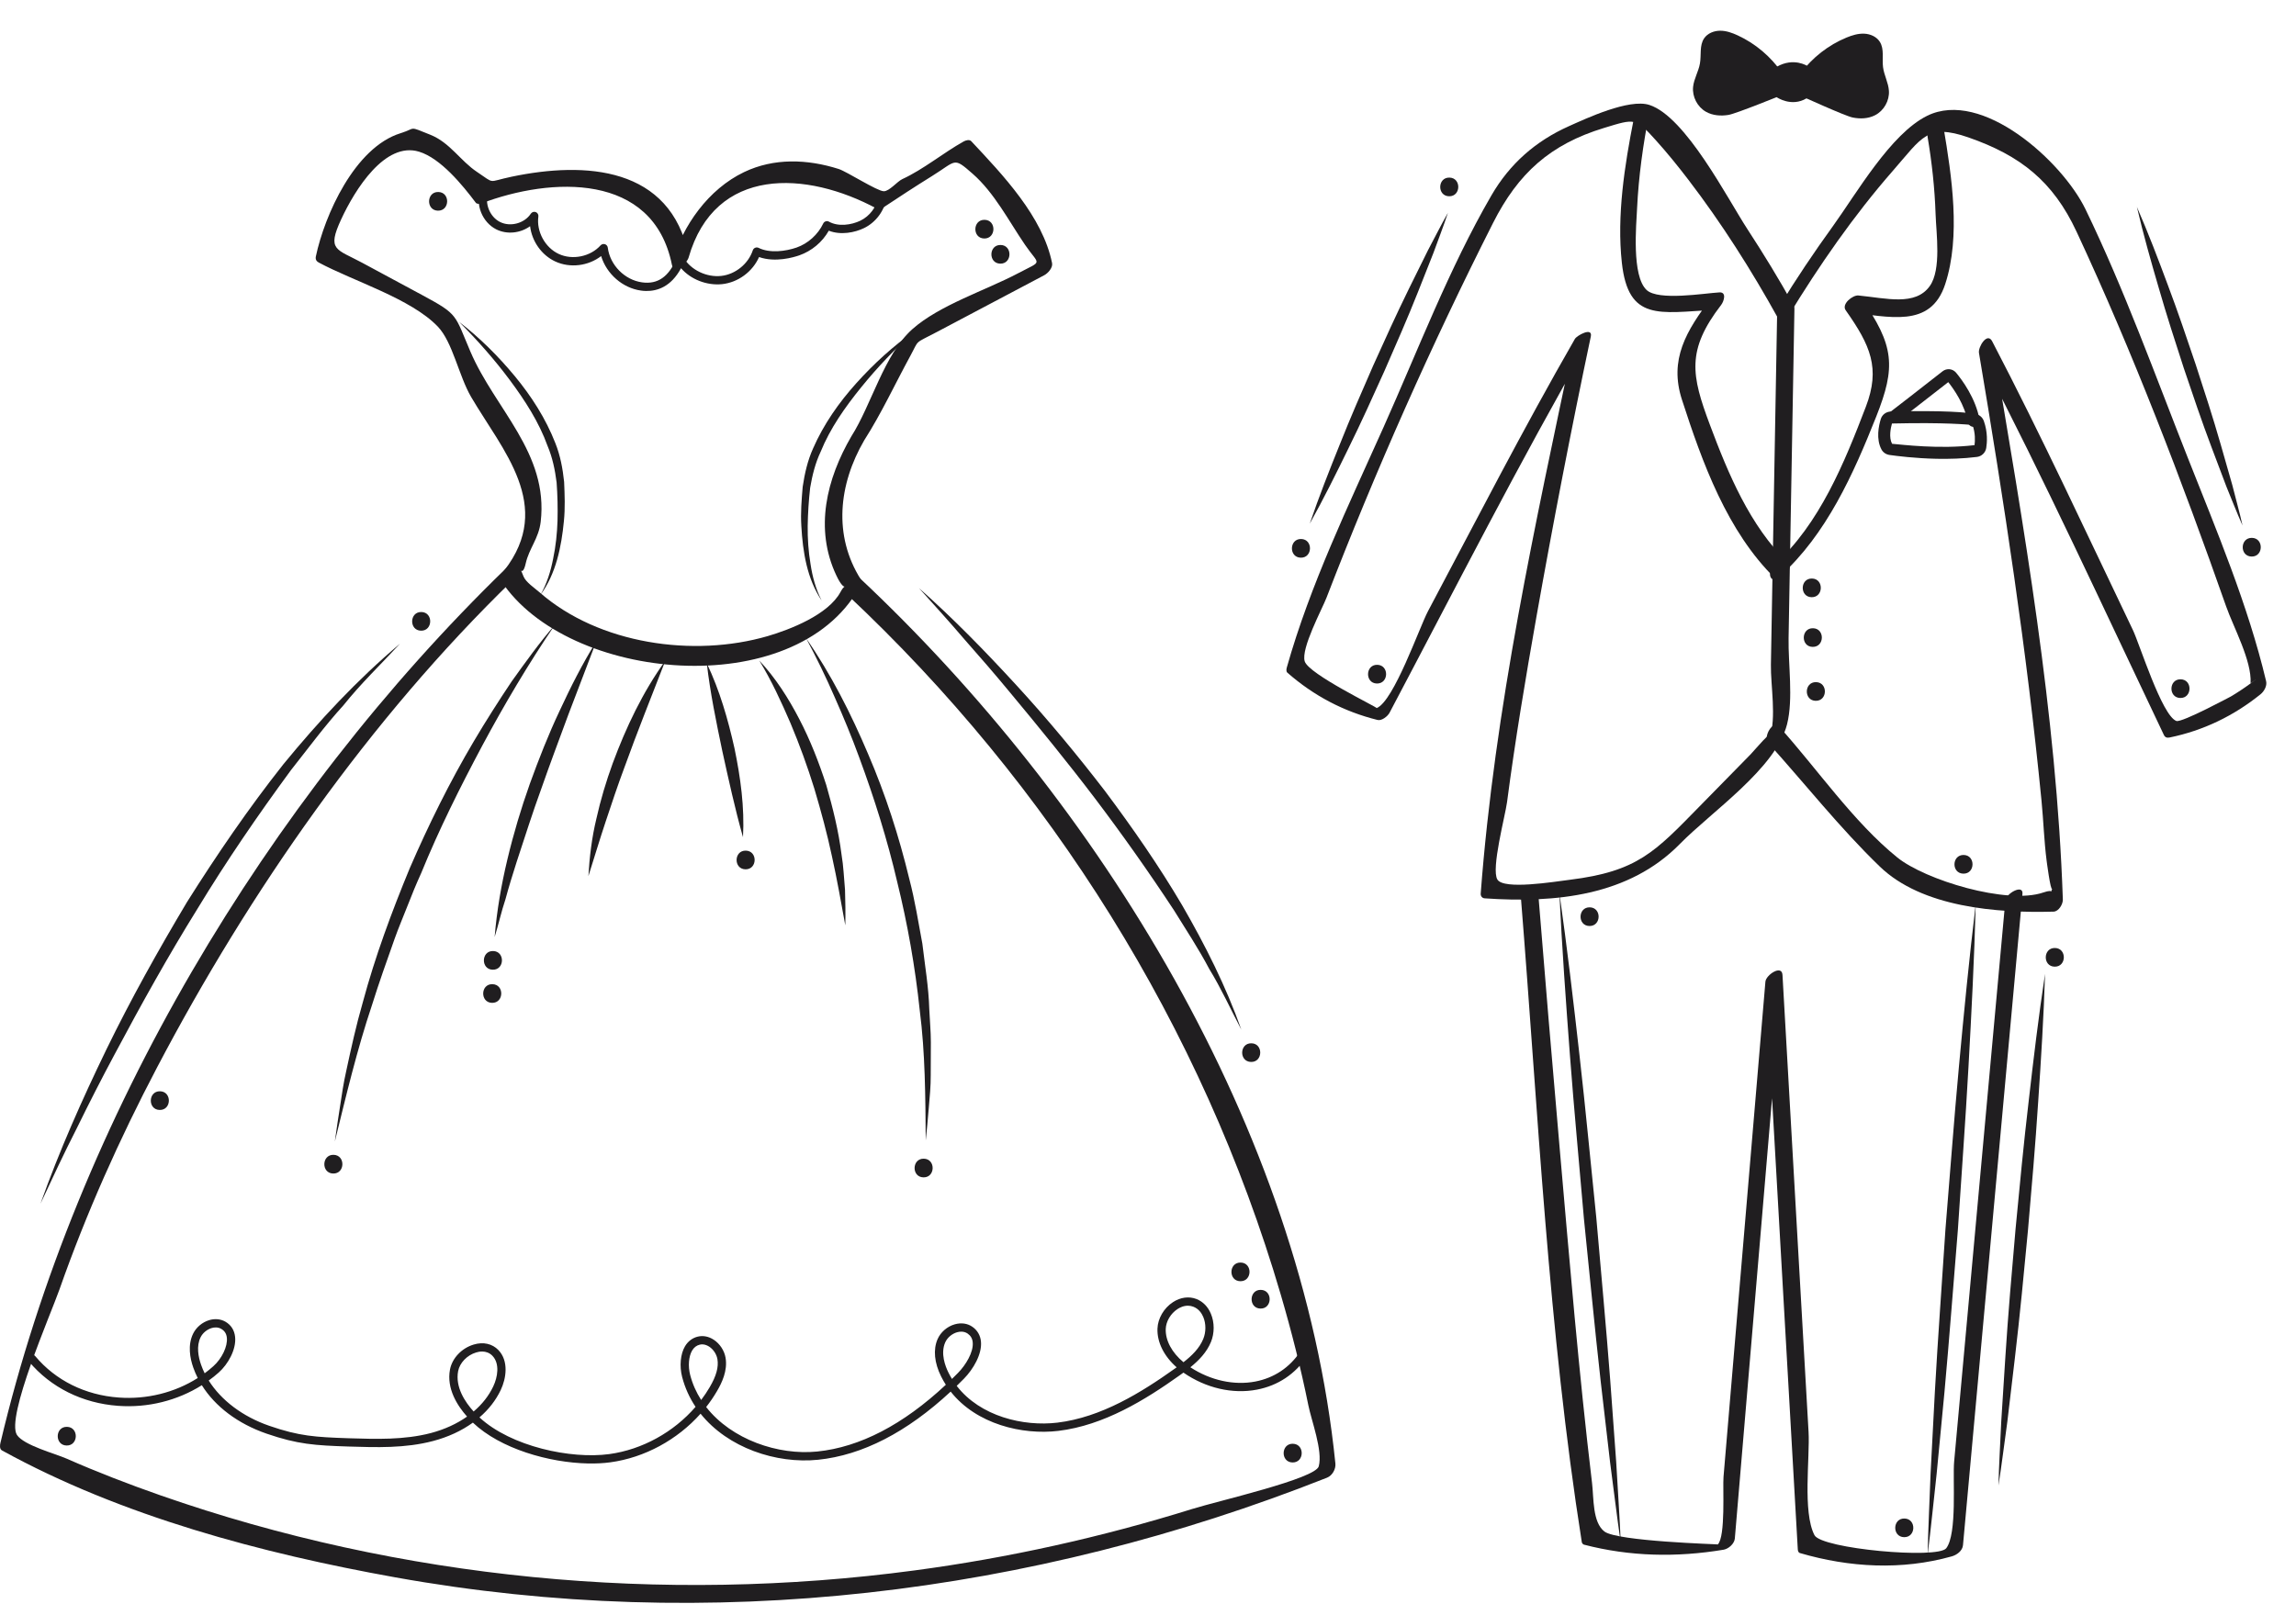 <svg width="73" height="51" viewBox="0 0 73 51" fill="none" xmlns="http://www.w3.org/2000/svg">
<path d="M27.069 13.876C26.283 15.227 25.887 16.811 26.591 18.301C26.892 18.94 26.933 18.438 26.724 18.826C26.336 19.552 25.112 20.024 24.41 20.23C22.052 20.916 19.041 20.49 17.155 18.838C17.005 18.707 16.713 18.512 16.643 18.328C16.476 17.886 16.599 18.433 16.714 17.922C16.822 17.438 17.128 17.128 17.191 16.596C17.447 14.406 15.739 13.015 14.954 11.177C14.452 10.002 14.579 10.007 13.447 9.397C12.804 9.051 12.161 8.705 11.518 8.358C10.688 7.911 10.389 7.968 10.845 6.981C11.289 6.02 12.245 4.495 13.324 4.824C14.009 5.033 14.705 5.884 15.129 6.449C15.161 6.492 15.258 6.488 15.3 6.471C17.52 5.628 20.767 5.473 21.363 8.42C21.436 8.781 21.845 8.36 21.893 8.194C22.728 5.271 25.644 5.428 27.884 6.639C27.931 6.665 28.037 6.632 28.075 6.605C28.59 6.263 29.108 5.925 29.633 5.599C30.422 5.109 30.303 4.982 30.919 5.521C31.618 6.132 32.073 7.029 32.589 7.784C33.052 8.462 33.176 8.265 32.373 8.689C31.353 9.229 29.869 9.701 29.007 10.469C28.108 11.271 27.709 12.873 27.069 13.876C26.831 14.248 27.292 14.293 27.477 14.004C28.031 13.136 28.448 12.227 28.938 11.328C29.241 10.773 29.039 10.954 29.797 10.553C30.932 9.953 32.066 9.353 33.201 8.753C33.319 8.691 33.48 8.514 33.45 8.367C33.152 6.888 31.883 5.561 30.881 4.491C30.821 4.427 30.704 4.463 30.641 4.498C29.987 4.863 29.365 5.385 28.689 5.696C28.526 5.771 28.279 6.082 28.101 6.082C27.891 6.082 26.924 5.456 26.665 5.374C25.672 5.059 24.61 5.017 23.656 5.474C22.527 6.015 21.706 7.166 21.366 8.353C21.543 8.278 21.72 8.203 21.897 8.128C21.323 5.29 18.608 5.129 16.266 5.62C15.477 5.786 15.756 5.86 15.168 5.469C14.638 5.117 14.31 4.538 13.683 4.286C12.962 3.998 13.251 4.077 12.734 4.237C11.276 4.691 10.32 6.845 10.043 8.153C10.024 8.243 10.055 8.307 10.132 8.348C11.234 8.941 13.068 9.495 13.921 10.388C14.391 10.878 14.588 11.956 14.979 12.624C15.97 14.318 17.629 16.083 16.037 18.136C15.981 18.209 15.867 18.372 15.934 18.474C18.05 21.698 25.261 22.355 27.317 18.692C27.355 18.625 27.416 18.504 27.367 18.425C26.489 17.035 26.661 15.407 27.477 14.004C27.698 13.624 27.243 13.577 27.069 13.876Z" fill="#201E20"/>
<path d="M16.078 18.085C8.463 25.473 2.449 35.582 0.013 45.892C-0.004 45.961 -0.017 46.084 0.062 46.128C3.865 48.221 8.327 49.403 12.563 50.164C22.558 51.961 32.774 50.724 42.192 46.995C42.361 46.928 42.476 46.721 42.458 46.545C41.379 35.9 34.934 25.507 27.304 18.356C27.11 18.174 26.714 18.704 26.922 18.899C33.395 24.966 38.226 32.658 40.724 41.183C41.063 42.34 41.359 43.51 41.598 44.692C41.696 45.18 42.062 46.14 41.929 46.634C41.822 47.029 38.736 47.731 37.903 47.991C35.024 48.888 32.069 49.545 29.081 49.944C21.057 51.018 12.748 50.231 5.099 47.556C4.091 47.203 3.093 46.818 2.115 46.388C1.776 46.238 0.754 45.965 0.54 45.637C0.178 45.081 1.619 41.781 1.889 41.013C2.742 38.585 3.796 36.228 4.992 33.951C7.931 28.357 11.743 22.876 16.298 18.457C16.546 18.216 16.395 17.778 16.078 18.085Z" fill="#201E20"/>
<path d="M57.023 9.709C56.567 8.883 56.072 8.076 55.557 7.286C54.925 6.316 53.594 3.709 52.44 3.337C51.797 3.129 50.434 3.766 49.887 4.011C48.823 4.486 48 5.21 47.416 6.219C46.073 8.535 45.078 11.153 43.986 13.593C42.875 16.077 41.654 18.6 40.914 21.226C40.901 21.271 40.887 21.354 40.93 21.392C41.767 22.126 42.72 22.629 43.798 22.897C43.935 22.931 44.122 22.777 44.179 22.669C46.27 18.711 48.304 14.709 50.535 10.829C50.367 10.855 50.198 10.881 50.029 10.907C48.811 16.668 47.521 22.54 47.078 28.42C47.073 28.498 47.124 28.565 47.205 28.57C49.471 28.727 51.795 28.488 53.409 26.842C54.417 25.813 56.465 24.436 56.819 23.032C57.022 22.226 56.852 21.119 56.867 20.293C56.893 18.845 56.919 17.395 56.944 15.947C56.98 13.902 57.016 11.857 57.053 9.812C57.058 9.483 56.507 9.775 56.502 10.018C56.463 12.194 56.425 14.371 56.386 16.547C56.36 18.079 56.333 19.61 56.305 21.142C56.294 21.781 56.487 22.848 56.264 23.458C56.384 23.131 55.799 23.848 55.66 23.99C55.116 24.545 54.571 25.1 54.027 25.655C52.619 27.092 52.066 27.713 49.91 27.98C49.403 28.044 47.808 28.306 47.608 27.971C47.404 27.63 47.858 25.947 47.915 25.514C48.174 23.54 48.503 21.576 48.85 19.616C49.379 16.636 49.954 13.663 50.579 10.702C50.645 10.391 50.138 10.666 50.072 10.78C48.439 13.621 46.94 16.543 45.403 19.436C45.13 19.949 44.316 22.303 43.769 22.52C43.816 22.501 41.611 21.445 41.483 21.033C41.356 20.63 42.037 19.367 42.173 19.015C43.729 14.98 45.519 10.949 47.471 7.09C48.268 5.513 49.285 4.59 51.002 4.068C51.99 3.767 51.996 3.741 52.648 4.462C53.01 4.863 53.35 5.285 53.679 5.714C54.74 7.101 55.687 8.593 56.532 10.121C56.651 10.336 57.156 9.948 57.023 9.709Z" fill="#201E20"/>
<path d="M51.944 3.786C51.654 5.252 51.401 6.861 51.566 8.357C51.771 10.222 52.754 9.951 54.48 9.855C54.461 9.723 54.442 9.591 54.423 9.459C53.601 10.528 53.066 11.44 53.476 12.71C54.123 14.71 54.914 16.908 56.449 18.404C56.63 18.58 57.037 18.086 56.845 17.898C55.634 16.72 54.947 15.064 54.364 13.507C53.775 11.935 53.614 11.139 54.725 9.695C54.809 9.586 54.907 9.285 54.668 9.299C54.191 9.326 52.727 9.575 52.352 9.222C51.873 8.771 52.025 7.151 52.05 6.625C52.099 5.611 52.24 4.593 52.437 3.596C52.509 3.232 51.991 3.552 51.944 3.786Z" fill="#201E20"/>
<path d="M56.849 10.068C57.837 8.445 58.937 6.855 60.188 5.425C61.109 4.374 61.275 3.916 62.584 4.37C64.233 4.944 65.276 5.763 66.023 7.368C67.819 11.222 69.37 15.277 70.779 19.286C71.012 19.949 71.598 21.014 71.556 21.729C71.788 21.559 71.788 21.561 71.553 21.737C71.349 21.887 71.138 22.027 70.92 22.156C70.976 22.123 69.368 22.993 69.196 22.929C68.736 22.758 68.026 20.479 67.814 20.037C66.344 16.969 64.914 13.872 63.34 10.854C63.181 10.55 62.889 11.04 62.92 11.222C63.716 15.946 64.442 20.699 64.909 25.468C64.971 26.102 64.99 26.747 65.072 27.379C65.064 27.315 65.198 28.377 65.25 28.263C65.157 28.468 65.356 28.25 64.966 28.384C63.809 28.782 61.203 27.984 60.321 27.268C58.921 26.134 57.773 24.446 56.562 23.103C56.367 22.889 56.047 23.439 56.22 23.63C57.394 24.931 58.506 26.343 59.766 27.558C61.106 28.854 63.479 29.044 65.292 28.993C65.457 28.988 65.592 28.754 65.587 28.607C65.386 22.689 64.341 16.747 63.358 10.916C63.218 11.038 63.078 11.162 62.937 11.284C65.006 15.253 66.875 19.335 68.8 23.375C68.84 23.457 68.902 23.471 68.985 23.454C70.052 23.235 71.022 22.766 71.871 22.081C71.983 21.991 72.086 21.816 72.05 21.664C71.473 19.236 70.479 16.886 69.565 14.572C68.523 11.934 67.544 9.208 66.307 6.655C65.566 5.125 63.014 2.824 61.274 3.682C60.111 4.255 59.024 6.156 58.275 7.194C57.674 8.026 57.098 8.882 56.565 9.759C56.393 10.042 56.627 10.433 56.849 10.068Z" fill="#201E20"/>
<path d="M61.286 4.35C61.423 5.161 61.514 5.989 61.541 6.811C61.561 7.42 61.73 8.568 61.358 9.095C60.899 9.742 59.977 9.484 59.085 9.397C58.91 9.381 58.541 9.666 58.683 9.868C59.468 10.981 59.794 11.708 59.323 12.938C58.647 14.705 57.849 16.674 56.413 17.963C56.17 18.18 56.265 18.62 56.585 18.334C58.069 17.001 58.931 15.069 59.655 13.245C60.278 11.673 60.241 10.993 59.162 9.464C59.028 9.621 58.895 9.778 58.761 9.935C60.059 10.061 61.379 10.463 61.846 9.039C62.347 7.512 62.054 5.602 61.794 4.054C61.738 3.73 61.246 4.111 61.286 4.35Z" fill="#201E20"/>
<path d="M59.98 13.383H59.984H59.98ZM60.154 13.469C60.113 13.614 60.05 13.911 60.157 14.114C60.472 14.14 61.668 14.291 62.779 14.157C62.797 14.019 62.809 13.776 62.715 13.515C62.543 13.505 61.895 13.429 60.154 13.469ZM61.575 14.591C60.883 14.576 60.3 14.501 60.075 14.469C59.964 14.453 59.868 14.387 59.818 14.29C59.645 13.96 59.731 13.546 59.798 13.328C59.84 13.188 59.97 13.09 60.122 13.088C61.849 13.045 62.547 13.118 62.808 13.165C62.931 13.186 63.032 13.271 63.074 13.386C63.204 13.748 63.178 14.081 63.151 14.248C63.127 14.396 63.005 14.514 62.854 14.532C62.423 14.586 61.98 14.599 61.575 14.591Z" fill="#201E20"/>
<path d="M62.747 13.576C62.658 13.574 62.58 13.509 62.563 13.418C62.468 12.871 62.126 12.382 61.944 12.153C61.336 12.632 60.291 13.436 60.291 13.436L60.059 13.133C60.059 13.133 61.167 12.28 61.762 11.809C61.897 11.703 62.086 11.724 62.194 11.855C62.378 12.076 62.82 12.667 62.939 13.352C62.958 13.456 62.888 13.555 62.784 13.573C62.772 13.575 62.759 13.576 62.747 13.576Z" fill="#201E20"/>
<path d="M48.358 28.57C48.906 35.378 49.226 42.3 50.293 49.049C50.303 49.084 50.324 49.108 50.357 49.124C51.823 49.506 53.312 49.534 54.8 49.286C54.958 49.259 55.144 49.096 55.158 48.929C55.663 42.955 56.168 36.98 56.673 31.005C56.492 31.077 56.311 31.15 56.13 31.222C56.473 37.236 56.816 43.249 57.159 49.262C57.161 49.31 57.171 49.376 57.228 49.392C58.806 49.854 60.466 49.944 62.054 49.498C62.213 49.454 62.396 49.323 62.412 49.142C63.043 42.237 63.673 35.33 64.303 28.425C64.332 28.111 63.781 28.41 63.759 28.642C63.217 34.589 62.674 40.535 62.131 46.482C62.08 47.044 62.233 48.775 61.88 49.239C61.611 49.592 57.914 49.257 57.69 48.823C57.307 48.084 57.549 46.353 57.502 45.536C57.394 43.633 57.285 41.731 57.176 39.829C57.009 36.888 56.841 33.946 56.673 31.005C56.654 30.668 56.148 31.005 56.13 31.222C55.686 36.472 55.242 41.723 54.798 46.973C54.77 47.307 54.868 48.861 54.617 49.118C54.626 49.11 51.424 49.021 51.012 48.707C50.63 48.415 50.675 47.646 50.619 47.173C50.196 43.639 49.901 40.088 49.591 36.543C49.349 33.777 49.116 31.011 48.893 28.243C48.873 27.994 48.339 28.327 48.358 28.57Z" fill="#201E20"/>
<path d="M20.538 9.254C20.483 9.253 20.43 9.249 20.38 9.241C19.793 9.161 19.284 8.708 19.113 8.144C18.705 8.459 18.127 8.534 17.655 8.316C17.215 8.112 16.911 7.67 16.854 7.194C16.549 7.415 16.125 7.466 15.781 7.296C15.332 7.07 15.105 6.502 15.277 6.03C15.301 5.961 15.377 5.924 15.445 5.951C15.514 5.975 15.549 6.051 15.524 6.12C15.399 6.466 15.571 6.896 15.899 7.06C16.228 7.225 16.675 7.103 16.877 6.796C16.911 6.744 16.977 6.724 17.033 6.744C17.091 6.766 17.126 6.825 17.117 6.886C17.051 7.362 17.33 7.875 17.766 8.077C18.202 8.28 18.774 8.162 19.095 7.803C19.13 7.765 19.184 7.751 19.233 7.766C19.282 7.781 19.318 7.825 19.324 7.875C19.393 8.429 19.862 8.905 20.415 8.98C20.913 9.05 21.265 8.8 21.508 8.222C21.527 8.177 21.571 8.145 21.62 8.142C21.668 8.14 21.718 8.164 21.743 8.207C21.967 8.586 22.47 8.827 22.931 8.775C23.381 8.726 23.794 8.391 23.935 7.96C23.947 7.924 23.974 7.895 24.01 7.88C24.045 7.865 24.085 7.866 24.119 7.883C24.477 8.06 24.978 7.993 25.326 7.873C25.691 7.745 26.008 7.459 26.174 7.108C26.19 7.075 26.218 7.05 26.252 7.04C26.287 7.028 26.325 7.032 26.357 7.05C26.656 7.217 27.073 7.154 27.355 7.018C27.654 6.874 27.873 6.581 27.926 6.253C27.937 6.182 28 6.133 28.077 6.145C28.149 6.157 28.197 6.224 28.186 6.295C28.119 6.706 27.845 7.074 27.47 7.255C27.183 7.394 26.736 7.487 26.351 7.337C26.145 7.701 25.809 7.982 25.413 8.121C25.235 8.183 24.651 8.357 24.134 8.175C23.927 8.641 23.471 8.981 22.959 9.037C22.471 9.087 21.963 8.887 21.653 8.53C21.337 9.117 20.902 9.261 20.538 9.254Z" fill="#201E20"/>
<path d="M37.78 41.526C37.633 41.522 37.509 41.586 37.437 41.633C37.219 41.776 37.073 42.024 37.064 42.265C37.051 42.631 37.259 43.017 37.628 43.323C37.9 43.111 38.134 42.88 38.257 42.583C38.347 42.364 38.347 42.095 38.256 41.881C38.209 41.771 38.118 41.627 37.944 41.559C37.888 41.537 37.832 41.527 37.78 41.526ZM30.57 42.351C30.525 42.35 30.479 42.356 30.43 42.37C30.265 42.417 30.116 42.545 30.051 42.696C29.9 43.042 30.052 43.447 30.157 43.656C30.191 43.724 30.228 43.79 30.267 43.855C30.331 43.791 30.396 43.728 30.46 43.662C30.705 43.414 30.956 43.003 30.927 42.691C30.916 42.571 30.863 42.48 30.766 42.412C30.709 42.373 30.642 42.352 30.57 42.351ZM6.868 42.217C6.815 42.215 6.766 42.225 6.727 42.237C6.579 42.282 6.446 42.393 6.379 42.527C6.236 42.813 6.308 43.161 6.393 43.403C6.425 43.495 6.463 43.585 6.507 43.675C6.602 43.605 6.694 43.529 6.782 43.451C7.056 43.207 7.241 42.818 7.213 42.546C7.2 42.416 7.141 42.324 7.033 42.262C6.978 42.23 6.921 42.218 6.868 42.217ZM22.332 42.755C22.305 42.755 22.276 42.758 22.247 42.765C22.147 42.789 22.066 42.851 22.007 42.949C21.896 43.135 21.871 43.448 21.944 43.73C22.019 44.018 22.139 44.284 22.293 44.524C22.392 44.392 22.484 44.256 22.567 44.113C22.776 43.757 22.852 43.475 22.81 43.225C22.783 43.069 22.683 42.916 22.549 42.828C22.496 42.794 22.42 42.757 22.332 42.755ZM15.338 42.983C15.26 42.981 15.189 42.997 15.137 43.013C14.851 43.099 14.617 43.342 14.566 43.606C14.469 44.115 14.787 44.59 15.059 44.89C15.329 44.661 15.541 44.392 15.682 44.094C15.822 43.801 15.898 43.369 15.656 43.118C15.559 43.018 15.442 42.985 15.338 42.983ZM18.695 46.543C17.458 46.517 15.911 46.078 15.035 45.244C14.678 45.503 14.248 45.703 13.768 45.829C12.882 46.063 11.966 46.032 11.077 46.004C10.018 45.969 9.465 45.936 8.474 45.594C7.563 45.279 6.841 44.733 6.417 44.054C5.641 44.544 4.696 44.78 3.754 44.71C2.618 44.627 1.612 44.126 0.92 43.3C0.873 43.244 0.88 43.162 0.936 43.114C0.992 43.067 1.075 43.075 1.122 43.131C1.767 43.902 2.709 44.369 3.773 44.446C4.667 44.512 5.557 44.289 6.287 43.825C6.232 43.716 6.184 43.605 6.144 43.49C6.042 43.2 5.96 42.777 6.143 42.409C6.243 42.21 6.432 42.051 6.65 41.985C6.832 41.93 7.015 41.948 7.165 42.033C7.346 42.137 7.453 42.305 7.475 42.518C7.517 42.92 7.246 43.391 6.957 43.648C6.855 43.739 6.748 43.825 6.636 43.905C7.032 44.534 7.717 45.054 8.561 45.345C9.517 45.676 10.026 45.705 11.085 45.741C11.955 45.768 12.852 45.798 13.702 45.575C14.136 45.46 14.525 45.281 14.85 45.052C14.544 44.709 14.192 44.164 14.307 43.556C14.376 43.194 14.679 42.875 15.062 42.761C15.366 42.669 15.65 42.734 15.845 42.935C16.181 43.283 16.096 43.838 15.921 44.206C15.766 44.533 15.536 44.828 15.244 45.078C16.25 46.009 18.155 46.41 19.371 46.245C20.421 46.102 21.419 45.547 22.115 44.742C21.926 44.46 21.78 44.144 21.689 43.795C21.598 43.445 21.634 43.06 21.781 42.813C21.876 42.656 22.016 42.55 22.185 42.509C22.353 42.468 22.534 42.503 22.693 42.608C22.887 42.735 23.031 42.955 23.069 43.181C23.14 43.593 22.947 43.987 22.794 44.246C22.692 44.421 22.577 44.589 22.452 44.748C23.26 45.784 24.744 46.289 25.983 46.163C27.339 46.025 28.713 45.311 30.072 44.04C30.018 43.955 29.967 43.866 29.921 43.773C29.706 43.34 29.666 42.92 29.809 42.591C29.906 42.367 30.116 42.185 30.358 42.117C30.561 42.06 30.759 42.087 30.916 42.196C31.076 42.307 31.171 42.47 31.189 42.667C31.227 43.065 30.944 43.546 30.648 43.847C30.571 43.924 30.495 44 30.418 44.075C31.168 45.049 32.542 45.373 33.616 45.245C35.017 45.077 36.29 44.283 37.351 43.528C37.371 43.513 37.391 43.499 37.411 43.485C37.009 43.132 36.785 42.687 36.801 42.255C36.812 41.931 37.005 41.601 37.293 41.413C37.531 41.257 37.803 41.22 38.041 41.313C38.245 41.394 38.404 41.554 38.498 41.778C38.617 42.054 38.617 42.401 38.5 42.683C38.365 43.008 38.121 43.263 37.847 43.484C38.486 43.902 39.236 44.067 39.913 43.937C40.509 43.822 41.003 43.494 41.34 42.986C41.381 42.926 41.463 42.91 41.523 42.951C41.584 42.991 41.6 43.072 41.56 43.133C41.182 43.7 40.63 44.068 39.963 44.195C39.19 44.343 38.342 44.147 37.633 43.658C37.632 43.656 37.629 43.655 37.628 43.653C37.586 43.684 37.545 43.713 37.504 43.742C36.416 44.516 35.106 45.331 33.648 45.507C32.507 45.643 31.043 45.296 30.226 44.257C28.832 45.553 27.415 46.281 26.01 46.425C24.678 46.561 23.142 46.046 22.274 44.96C21.539 45.787 20.5 46.357 19.407 46.506C19.188 46.536 18.948 46.548 18.695 46.543Z" fill="#201E20"/>
<path d="M1.287 38.282C1.883 36.605 2.607 34.977 3.383 33.376C4.162 31.775 5.033 30.219 5.945 28.689C6.895 27.181 7.902 25.707 9.008 24.308C10.138 22.928 11.358 21.619 12.718 20.471C12.114 21.126 11.473 21.737 10.919 22.432C10.322 23.086 9.798 23.802 9.249 24.495C8.201 25.922 7.2 27.381 6.282 28.896C5.347 30.4 4.487 31.949 3.654 33.513C3.235 34.294 2.832 35.084 2.442 35.881C2.037 36.672 1.663 37.476 1.287 38.282Z" fill="#201E20"/>
<path d="M65.021 30.973C64.979 32.336 64.894 33.696 64.802 35.055C64.714 36.414 64.596 37.769 64.478 39.126C64.35 40.481 64.222 41.836 64.062 43.189L63.822 45.218C63.727 45.892 63.647 46.569 63.54 47.242C63.557 46.56 63.599 45.881 63.629 45.2L63.759 43.162C63.846 41.803 63.964 40.446 64.083 39.09C64.212 37.735 64.34 36.379 64.5 35.027C64.654 33.674 64.816 32.322 65.021 30.973Z" fill="#201E20"/>
<path d="M67.942 6.583C68.3 7.402 68.616 8.234 68.926 9.068C69.24 9.901 69.525 10.744 69.809 11.586C70.085 12.431 70.36 13.277 70.605 14.132L70.972 15.416C71.081 15.849 71.202 16.276 71.3 16.712C71.117 16.305 70.959 15.889 70.788 15.477L70.316 14.228C70.002 13.396 69.717 12.553 69.433 11.71C69.158 10.864 68.884 10.019 68.638 9.163C68.388 8.309 68.145 7.453 67.942 6.583Z" fill="#201E20"/>
<path d="M29.219 18.704C30.313 19.672 31.331 20.719 32.318 21.794C33.307 22.87 34.24 23.997 35.131 25.155C36.007 26.326 36.843 27.529 37.586 28.79C38.318 30.056 38.979 31.369 39.467 32.745C39.127 32.098 38.828 31.436 38.447 30.815C38.109 30.174 37.707 29.566 37.326 28.95C36.529 27.737 35.692 26.552 34.816 25.394C33.939 24.238 33.02 23.113 32.09 21.995C31.626 21.435 31.151 20.884 30.669 20.34C30.197 19.785 29.706 19.247 29.219 18.704Z" fill="#201E20"/>
<path d="M41.643 16.655C41.934 15.798 42.266 14.959 42.603 14.122C42.935 13.283 43.297 12.458 43.658 11.631C44.029 10.809 44.4 9.988 44.798 9.179L45.398 7.966C45.611 7.567 45.812 7.163 46.036 6.769C45.894 7.199 45.729 7.619 45.575 8.044L45.077 9.303C44.744 10.141 44.382 10.966 44.02 11.792C43.649 12.615 43.279 13.436 42.88 14.245C42.484 15.056 42.084 15.864 41.643 16.655Z" fill="#201E20"/>
<path d="M17.641 19.875C16.796 21.117 16.034 22.408 15.327 23.726C14.624 25.046 13.955 26.385 13.391 27.769C13.236 28.109 13.094 28.454 12.959 28.803C12.823 29.151 12.676 29.494 12.55 29.847C12.3 30.551 12.049 31.255 11.826 31.968C11.35 33.387 11.005 34.844 10.646 36.304C10.697 35.932 10.752 35.56 10.811 35.189C10.868 34.818 10.921 34.444 11.005 34.077C11.163 33.341 11.325 32.605 11.534 31.881C11.925 30.424 12.452 29.007 13.027 27.614C13.627 26.23 14.296 24.875 15.063 23.578C15.447 22.929 15.852 22.294 16.271 21.668C16.71 21.056 17.147 20.442 17.641 19.875Z" fill="#201E20"/>
<path d="M18.959 20.399L18.07 22.728C17.784 23.505 17.491 24.279 17.219 25.059C16.935 25.836 16.686 26.624 16.427 27.41C16.302 27.804 16.178 28.199 16.071 28.599C15.938 28.994 15.852 29.399 15.727 29.799C15.795 28.967 15.939 28.141 16.133 27.329C16.326 26.516 16.567 25.714 16.846 24.927C17.13 24.143 17.435 23.365 17.791 22.61C18.142 21.854 18.517 21.108 18.959 20.399Z" fill="#201E20"/>
<path d="M21.155 21.011C20.713 22.153 20.261 23.273 19.852 24.41C19.64 24.976 19.45 25.548 19.259 26.122C19.067 26.697 18.895 27.277 18.708 27.863C18.743 27.251 18.817 26.637 18.961 26.041C19.094 25.441 19.271 24.852 19.481 24.275C19.907 23.125 20.437 22.008 21.155 21.011Z" fill="#201E20"/>
<path d="M22.472 21.096C22.883 21.959 23.145 22.873 23.352 23.796C23.544 24.722 23.676 25.67 23.623 26.625C23.364 25.706 23.166 24.796 22.964 23.879C22.773 22.962 22.582 22.044 22.472 21.096Z" fill="#201E20"/>
<path d="M24.14 21.006C24.655 21.555 25.066 22.2 25.413 22.869C25.763 23.54 26.038 24.247 26.271 24.967C26.479 25.693 26.662 26.428 26.756 27.177C26.82 27.549 26.832 27.927 26.867 28.302C26.878 28.677 26.885 29.054 26.876 29.429C26.74 28.689 26.612 27.956 26.451 27.231C26.297 26.506 26.103 25.792 25.892 25.083C25.673 24.377 25.421 23.683 25.134 23C24.841 22.322 24.531 21.646 24.14 21.006Z" fill="#201E20"/>
<path d="M25.631 20.301C26.425 21.445 27.057 22.697 27.602 23.982C28.154 25.264 28.584 26.599 28.912 27.958C29.09 28.635 29.198 29.327 29.326 30.013C29.407 30.708 29.527 31.398 29.546 32.098C29.561 32.447 29.596 32.794 29.596 33.144L29.592 34.19C29.594 34.538 29.561 34.886 29.53 35.233C29.502 35.581 29.47 35.927 29.433 36.272C29.422 34.881 29.418 33.496 29.242 32.124C29.097 30.752 28.857 29.39 28.527 28.051C28.214 26.708 27.799 25.389 27.32 24.093C27.083 23.444 26.819 22.805 26.538 22.172C26.262 21.537 25.959 20.914 25.631 20.301Z" fill="#201E20"/>
<path d="M14.597 10.237C15.251 10.739 15.839 11.325 16.367 11.962C16.895 12.6 17.351 13.309 17.657 14.093C17.814 14.484 17.892 14.905 17.936 15.326C17.954 15.741 17.971 16.157 17.929 16.572C17.85 17.391 17.678 18.246 17.185 18.918C17.388 18.56 17.51 18.167 17.587 17.768C17.671 17.37 17.713 16.965 17.726 16.559C17.736 16.154 17.727 15.748 17.697 15.343C17.647 14.95 17.568 14.557 17.411 14.186C17.139 13.429 16.694 12.739 16.209 12.087C15.722 11.433 15.178 10.819 14.597 10.237Z" fill="#201E20"/>
<path d="M29.067 10.535C28.463 11.092 27.894 11.683 27.381 12.317C26.869 12.949 26.396 13.619 26.093 14.365C25.921 14.729 25.826 15.118 25.759 15.509C25.713 15.912 25.687 16.318 25.68 16.723C25.676 17.129 25.702 17.536 25.77 17.937C25.83 18.338 25.936 18.736 26.125 19.101C25.659 18.41 25.523 17.55 25.478 16.727C25.452 16.311 25.486 15.896 25.521 15.482C25.583 15.063 25.678 14.646 25.851 14.262C26.189 13.49 26.673 12.802 27.227 12.186C27.781 11.57 28.394 11.009 29.067 10.535Z" fill="#201E20"/>
<path d="M49.58 28.405C49.825 30.12 50.025 31.839 50.219 33.559C50.415 35.278 50.574 37.001 50.753 38.722C50.901 40.446 51.065 42.168 51.196 43.894L51.385 46.482C51.434 47.347 51.495 48.21 51.532 49.075C51.406 48.219 51.306 47.359 51.191 46.5L50.892 43.922C50.699 42.202 50.538 40.48 50.36 38.759C50.213 37.035 50.047 35.313 49.917 33.587C49.787 31.862 49.662 30.136 49.58 28.405Z" fill="#201E20"/>
<path d="M62.817 28.762C62.771 30.492 62.682 32.219 62.586 33.944C62.491 35.671 62.361 37.394 62.249 39.119C62.106 40.841 61.98 42.564 61.822 44.286L61.575 46.867C61.479 47.726 61.396 48.587 61.288 49.446C61.306 48.581 61.351 47.717 61.382 46.853L61.518 44.264C61.614 42.538 61.743 40.814 61.855 39.09C61.999 37.367 62.123 35.644 62.283 33.922C62.442 32.201 62.608 30.48 62.817 28.762Z" fill="#201E20"/>
<path d="M55.251 1.126C55.074 1.044 54.885 0.976 54.69 0.977C54.495 0.978 54.292 1.057 54.182 1.219C54.029 1.444 54.095 1.747 54.049 2.015C54.006 2.272 53.858 2.504 53.831 2.762C53.799 3.075 53.966 3.399 54.239 3.554C54.453 3.676 54.712 3.694 54.954 3.655C55.196 3.616 56.623 3.035 56.725 2.994C56.93 2.91 56.989 2.922 56.892 2.713C56.827 2.571 56.74 2.435 56.652 2.307C56.3 1.8 55.813 1.385 55.251 1.126Z" fill="#201E20"/>
<path d="M58.706 1.196C58.886 1.122 59.077 1.062 59.272 1.071C59.467 1.079 59.667 1.167 59.77 1.333C59.914 1.565 59.836 1.864 59.87 2.135C59.903 2.393 60.041 2.63 60.057 2.89C60.077 3.203 59.897 3.521 59.617 3.664C59.399 3.777 59.139 3.786 58.899 3.736C58.659 3.687 57.257 3.048 57.156 3.003C56.955 2.911 56.896 2.919 57.001 2.714C57.071 2.575 57.164 2.443 57.258 2.32C57.63 1.827 58.134 1.432 58.706 1.196Z" fill="#201E20"/>
<path d="M56.493 2.122C56.493 2.122 56.267 2.594 56.488 3.091C56.488 3.091 56.958 3.419 57.442 3.125C57.442 3.125 57.667 2.696 57.462 2.098C57.462 2.098 57.034 1.815 56.493 2.122Z" fill="#201E20"/>
<path d="M10.593 37.322C10.975 37.33 10.988 36.735 10.605 36.727C10.223 36.72 10.21 37.314 10.593 37.322Z" fill="#201E20"/>
<path d="M15.666 30.84C16.048 30.848 16.061 30.254 15.678 30.246C15.296 30.238 15.283 30.832 15.666 30.84Z" fill="#201E20"/>
<path d="M15.644 31.894C16.026 31.902 16.039 31.307 15.656 31.3C15.274 31.291 15.261 31.886 15.644 31.894Z" fill="#201E20"/>
<path d="M23.7 27.647C24.083 27.655 24.095 27.06 23.712 27.053C23.331 27.045 23.318 27.639 23.7 27.647Z" fill="#201E20"/>
<path d="M40.075 41.617C40.457 41.625 40.47 41.03 40.087 41.022C39.705 41.014 39.692 41.608 40.075 41.617Z" fill="#201E20"/>
<path d="M39.434 40.747C39.817 40.755 39.83 40.162 39.447 40.153C39.064 40.145 39.051 40.739 39.434 40.747Z" fill="#201E20"/>
<path d="M29.36 37.444C29.742 37.452 29.755 36.858 29.372 36.85C28.99 36.843 28.977 37.436 29.36 37.444Z" fill="#201E20"/>
<path d="M13.923 6.7C14.306 6.708 14.319 6.114 13.936 6.106C13.553 6.098 13.541 6.692 13.923 6.7Z" fill="#201E20"/>
<path d="M31.802 8.385C32.184 8.393 32.197 7.799 31.815 7.791C31.432 7.783 31.419 8.377 31.802 8.385Z" fill="#201E20"/>
<path d="M31.292 7.585C31.674 7.592 31.687 6.998 31.305 6.991C30.922 6.983 30.909 7.577 31.292 7.585Z" fill="#201E20"/>
<path d="M5.076 35.3C5.458 35.308 5.471 34.714 5.088 34.706C4.706 34.698 4.693 35.293 5.076 35.3Z" fill="#201E20"/>
<path d="M2.117 45.972C2.499 45.979 2.512 45.386 2.129 45.378C1.746 45.37 1.734 45.964 2.117 45.972Z" fill="#201E20"/>
<path d="M41.094 46.511C41.476 46.519 41.489 45.925 41.106 45.916C40.724 45.909 40.711 46.502 41.094 46.511Z" fill="#201E20"/>
<path d="M57.598 18.993C57.981 19 57.993 18.406 57.611 18.399C57.228 18.391 57.215 18.985 57.598 18.993Z" fill="#201E20"/>
<path d="M57.631 20.573C58.014 20.581 58.026 19.988 57.644 19.98C57.261 19.972 57.248 20.567 57.631 20.573Z" fill="#201E20"/>
<path d="M57.728 22.288C58.11 22.296 58.123 21.702 57.74 21.694C57.358 21.687 57.345 22.28 57.728 22.288Z" fill="#201E20"/>
<path d="M62.423 27.785C62.804 27.793 62.817 27.199 62.435 27.191C62.052 27.184 62.039 27.777 62.423 27.785Z" fill="#201E20"/>
<path d="M69.321 22.198C69.703 22.206 69.716 21.612 69.333 21.604C68.951 21.596 68.938 22.19 69.321 22.198Z" fill="#201E20"/>
<path d="M43.777 21.738C44.16 21.745 44.172 21.151 43.789 21.143C43.407 21.136 43.395 21.73 43.777 21.738Z" fill="#201E20"/>
<path d="M50.533 29.45C50.916 29.458 50.929 28.864 50.546 28.856C50.164 28.849 50.151 29.442 50.533 29.45Z" fill="#201E20"/>
<path d="M60.539 48.887C60.922 48.895 60.934 48.301 60.551 48.294C60.169 48.285 60.156 48.879 60.539 48.887Z" fill="#201E20"/>
<path d="M13.385 20.058C13.767 20.066 13.78 19.472 13.398 19.464C13.015 19.456 13.002 20.05 13.385 20.058Z" fill="#201E20"/>
<path d="M39.776 33.773C40.158 33.782 40.17 33.187 39.788 33.18C39.405 33.172 39.392 33.766 39.776 33.773Z" fill="#201E20"/>
<path d="M46.072 6.242C46.454 6.25 46.467 5.656 46.084 5.648C45.702 5.64 45.689 6.234 46.072 6.242Z" fill="#201E20"/>
<path d="M71.587 17.7C71.969 17.708 71.982 17.114 71.599 17.106C71.217 17.099 71.204 17.692 71.587 17.7Z" fill="#201E20"/>
<path d="M65.325 30.743C65.708 30.751 65.72 30.157 65.337 30.149C64.955 30.141 64.942 30.735 65.325 30.743Z" fill="#201E20"/>
<path d="M41.357 17.736C41.739 17.744 41.752 17.15 41.369 17.142C40.987 17.134 40.974 17.729 41.357 17.736Z" fill="#201E20"/>
<path d="M18.521 18.5L18.489 20.03L18.521 18.5Z" fill="#201E20"/>
<path d="M19.096 18.83L19.072 19.982L19.096 18.83Z" fill="#201E20"/>
<path d="M19.671 19.161L19.647 20.312L19.671 19.161Z" fill="#201E20"/>
<path d="M20.246 19.491L20.222 20.643L20.246 19.491Z" fill="#201E20"/>
<path d="M20.821 19.804L20.798 20.956L20.821 19.804Z" fill="#201E20"/>
<path d="M21.443 20.009L21.424 20.922L21.443 20.009Z" fill="#201E20"/>
<path d="M25.093 18.636L25.056 20.463L25.093 18.636Z" fill="#201E20"/>
<path d="M24.505 18.942L24.472 20.549L24.505 18.942Z" fill="#201E20"/>
<path d="M23.917 19.247L23.894 20.4L23.917 19.247Z" fill="#201E20"/>
<path d="M23.329 19.554L23.305 20.706L23.329 19.554Z" fill="#201E20"/>
<path d="M22.741 19.843L22.718 20.996L22.741 19.843Z" fill="#201E20"/>
<path d="M22.112 20.022L22.093 20.936L22.112 20.022Z" fill="#201E20"/>
<path d="M3.619 45.486L3.339 47.369L3.619 45.486Z" fill="#201E20"/>
<path d="M4.685 45.97L4.405 47.852L4.685 45.97Z" fill="#201E20"/>
<path d="M5.751 46.452L5.508 47.987L5.751 46.452Z" fill="#201E20"/>
<path d="M6.817 46.935L6.611 48.423L6.817 46.935Z" fill="#201E20"/>
<path d="M7.885 47.287L7.7 48.842L7.885 47.287Z" fill="#201E20"/>
<path d="M8.951 47.77L8.747 49.149L8.951 47.77Z" fill="#201E20"/>
<path d="M10.017 48.252L9.838 49.456L10.017 48.252Z" fill="#201E20"/>
<path d="M11.342 48.659L11.253 49.592L11.342 48.659Z" fill="#201E20"/>
<path d="M12.687 48.916L12.55 49.995L12.687 48.916Z" fill="#201E20"/>
<path d="M13.735 49.18L13.622 49.987L13.735 49.18Z" fill="#201E20"/>
<path d="M39.115 45.888L39.317 47.78L39.115 45.888Z" fill="#201E20"/>
<path d="M38.03 46.326L38.232 48.219L38.03 46.326Z" fill="#201E20"/>
<path d="M36.945 46.765L37.145 48.526L36.945 46.765Z" fill="#201E20"/>
<path d="M35.86 47.204L36.005 48.7L35.86 47.204Z" fill="#201E20"/>
<path d="M34.778 47.511L34.9 49.072L34.778 47.511Z" fill="#201E20"/>
<path d="M33.694 47.95L33.841 49.336L33.694 47.95Z" fill="#201E20"/>
<path d="M32.609 48.388L32.737 49.598L32.609 48.388Z" fill="#201E20"/>
<path d="M31.268 48.739L31.389 49.79L31.268 48.739Z" fill="#201E20"/>
<path d="M29.914 48.942L30.007 50.025L29.914 48.942Z" fill="#201E20"/>
<path d="M28.855 49.162L28.949 50.245L28.855 49.162Z" fill="#201E20"/>
<path d="M56.405 23.655L56.372 25.235L56.405 23.655Z" fill="#201E20"/>
<path d="M55.824 24.103L55.792 25.683L55.824 24.103Z" fill="#201E20"/>
<path d="M55.24 24.765L55.212 26.132L55.24 24.765Z" fill="#201E20"/>
<path d="M54.66 25.206L54.632 26.581L54.66 25.206Z" fill="#201E20"/>
<path d="M54.075 25.925L54.052 27.03L54.075 25.925Z" fill="#201E20"/>
<path d="M53.492 26.496L53.472 27.479L53.492 26.496Z" fill="#201E20"/>
<path d="M52.908 27.135L52.892 27.929L52.908 27.135Z" fill="#201E20"/>
<path d="M52.328 27.587L52.312 28.378L52.328 27.587Z" fill="#201E20"/>
<path d="M51.752 27.839L51.732 28.827L51.752 27.839Z" fill="#201E20"/>
<path d="M51.176 28.091L51.152 29.275L51.176 28.091Z" fill="#201E20"/>
<path d="M56.944 23.841L56.915 25.246L56.944 23.841Z" fill="#201E20"/>
<path d="M57.502 24.467L57.476 25.718L57.502 24.467Z" fill="#201E20"/>
<path d="M58.058 25.203L58.037 26.19L58.058 25.203Z" fill="#201E20"/>
<path d="M58.631 25.895L58.598 26.663L58.631 25.895Z" fill="#201E20"/>
<path d="M59.172 26.499L59.159 27.136L59.172 26.499Z" fill="#201E20"/>
<path d="M59.731 27.071L59.72 27.608L59.731 27.071Z" fill="#201E20"/>
<path d="M60.292 27.565L60.281 28.081L60.292 27.565Z" fill="#201E20"/>
<path d="M60.859 27.763L60.842 28.553L60.859 27.763Z" fill="#201E20"/>
<path d="M61.424 28.038L61.403 29.026L61.424 28.038Z" fill="#201E20"/>
<path d="M61.989 28.313L61.964 29.498L61.989 28.313Z" fill="#201E20"/>
</svg>
